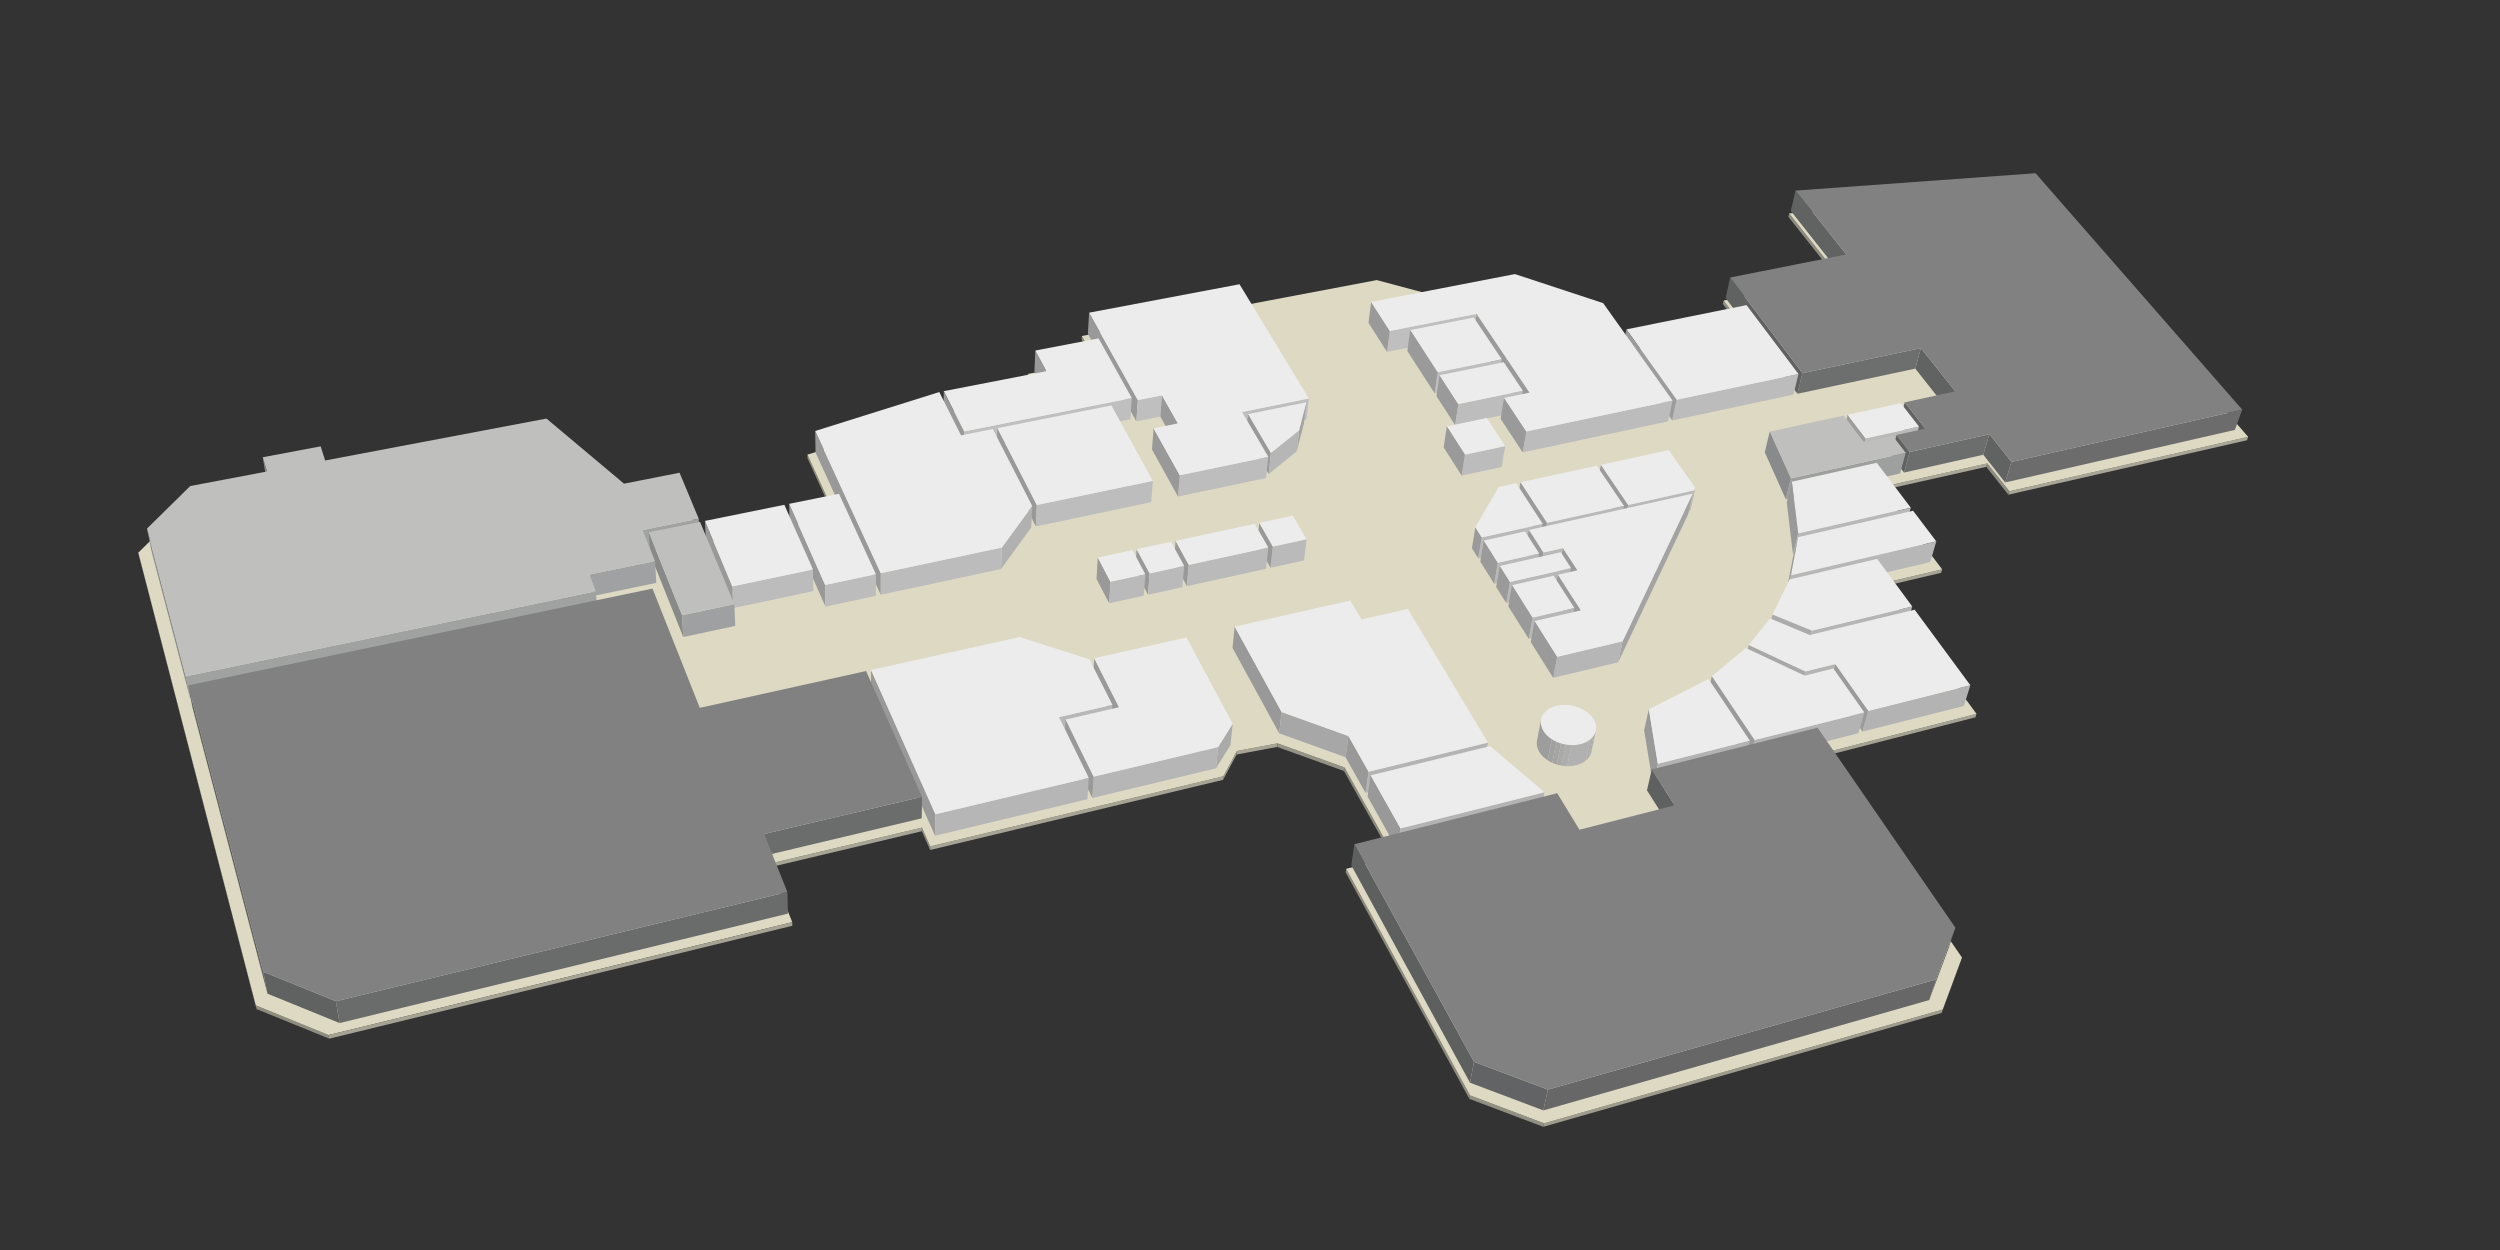 <?xml version="1.0" encoding="utf-8"?>
<!-- Generator: Adobe Illustrator 16.0.0, SVG Export Plug-In . SVG Version: 6.00 Build 0)  -->
<!DOCTYPE svg PUBLIC "-//W3C//DTD SVG 1.1//EN" "http://www.w3.org/Graphics/SVG/1.1/DTD/svg11.dtd">
<svg version="1.1" id="Layer_1" xmlns="http://www.w3.org/2000/svg" xmlns:xlink="http://www.w3.org/1999/xlink" x="0px" y="0px"
	 width="1000px" height="500px" viewBox="0 0 1000 500" enable-background="new 0 0 1000 500" xml:space="preserve">
<rect x="0" y="0" width="1000" height="500" fill="#333333" stroke="none"/>
<g id="base">
	<g>
		<g enable-background="new    ">
			<g>
				<polygon fill="#8F8D80" points="735.954,110.958 735.618,112.322 715.36,86.725 715.671,85.365 				"/>
			</g>
			<g>
				<polygon fill="#8F8C80" points="697.498,130.962 697.19,132.337 689.124,121.601 689.423,120.227 				"/>
			</g>
			<g>
				<polygon fill="#8E8C7F" points="438.252,144.366 438.17,145.785 432.644,135.813 432.72,134.395 				"/>
			</g>
			<g>
				<polygon fill="#A9A697" points="899.27,174.742 898.776,176.097 803.33,197.878 803.75,196.505 				"/>
			</g>
			<g>
				<polygon fill="#8F8D80" points="803.75,196.505 803.33,197.878 794.509,186.733 794.918,185.361 				"/>
			</g>
			<g>
				<polygon fill="#AAA798" points="794.918,185.361 794.509,186.733 751.685,196.344 752.059,194.963 				"/>
			</g>
			<g>
				<polygon fill="#8E8C7F" points="415.589,157.861 415.528,159.286 411.118,151 411.174,149.576 				"/>
			</g>
			<g>
				<polygon fill="#A8A596" points="776.862,227.737 776.456,229.118 751.884,234.902 752.269,233.517 				"/>
			</g>
			<g>
				<polygon fill="#8E8C7F" points="334.309,206.638 334.325,208.082 322.991,183.293 322.964,181.851 				"/>
			</g>
			<g>
				<polygon fill="#8E8C7F" points="103.44,198.159 103.686,199.636 101.986,193.92 101.739,192.443 				"/>
			</g>
			<g>
				<polygon fill="#A4A293" points="790.607,285.545 790.17,286.928 728.242,302.814 728.625,301.422 				"/>
			</g>
			<g>
				<polygon fill="#A7A495" points="511.012,297.342 510.847,298.764 494.625,301.816 494.774,300.393 				"/>
			</g>
			<g>
				<polygon fill="#959386" points="537.771,306.973 537.578,308.391 510.847,298.764 511.012,297.342 				"/>
			</g>
			<g>
				<polygon fill="#A29F91" points="494.774,300.393 494.625,301.816 489.203,311.943 489.348,310.518 				"/>
			</g>
			<g>
				<polygon fill="#8E8C7F" points="557.787,342.656 557.568,344.07 537.578,308.391 537.771,306.973 				"/>
			</g>
			<g>
				<polygon fill="#A7A495" points="489.348,310.518 489.203,311.943 372.048,339.994 372.072,338.555 				"/>
			</g>
			<g>
				<polygon fill="#8E8C7F" points="372.072,338.555 372.048,339.994 368.726,332.49 368.745,331.05 				"/>
			</g>
			<g>
				<polygon fill="#959385" points="784.79,383.006 784.328,384.386 776.638,405.168 777.099,403.79 				"/>
			</g>
			<g>
				<polygon fill="#A7A595" points="368.745,331.05 368.726,332.49 307.621,346.99 307.575,345.544 				"/>
			</g>
			<g>
				<polygon fill="#8E8C7F" points="588.006,438.145 587.739,439.541 538.256,348.945 538.456,347.529 				"/>
			</g>
			<g>
				<polygon fill="#9F9C8E" points="777.099,403.79 776.638,405.168 617.318,450.718 617.62,449.328 				"/>
			</g>
			<g>
				<polygon fill="#929083" points="617.62,449.328 617.318,450.718 587.739,439.541 588.006,438.145 				"/>
			</g>
			<g>
				<polygon fill="#8E8C7F" points="102.308,402.156 102.593,403.62 55.622,222.546 55.321,221.06 				"/>
			</g>
			<g>
				<polygon fill="#8F8D80" points="131.425,414.01 131.678,415.468 102.593,403.62 102.308,402.156 				"/>
			</g>
			<g>
				<polygon fill="#DED9C3" points="128.944,187.316 130.744,192.974 217.301,176.538 248.312,202.62 272.452,197.843 
					280.663,217.539 334.309,206.638 322.964,181.851 374.489,165.868 415.589,157.861 411.174,149.576 438.252,144.366 
					432.72,134.395 550.71,112.029 577.06,119.068 579.951,123.39 606.436,118.248 641.753,129.88 649.452,140.699 697.498,130.962 
					689.423,120.227 735.954,110.958 715.671,85.365 814.627,77.827 899.27,174.742 803.75,196.505 794.918,185.361 
					752.059,194.963 776.862,227.737 752.269,233.517 790.607,285.545 728.625,301.422 784.79,383.006 777.099,403.79 
					617.62,449.328 588.006,438.145 538.456,347.529 557.787,342.656 537.771,306.973 511.012,297.342 494.774,300.393 
					489.348,310.518 372.072,338.555 368.745,331.05 307.575,345.544 316.903,368.864 131.425,414.01 102.308,402.156 
					55.321,221.06 72.679,204 103.44,198.159 101.739,192.443 				"/>
			</g>
			<g>
				<polygon fill="#A6A394" points="316.903,368.864 316.94,370.307 131.678,415.468 131.425,414.01 				"/>
			</g>
		</g>
	</g>
</g>
<g id="shops">
	<g>
		<g enable-background="new    ">
			<g>
				<polygon fill="#616262" points="738.527,101.777 736.51,109.935 716.328,84.369 718.203,76.236 				"/>
			</g>
			<g>
				<polygon fill="#616262" points="782.107,156.545 779.771,164.741 766.118,147.444 768.351,139.258 				"/>
			</g>
			<g>
				<polygon fill="#6D6E6E" points="768.351,139.258 766.118,147.444 718.958,157.507 720.964,149.264 				"/>
			</g>
			<g>
				<polygon fill="#606161" points="720.964,149.264 718.958,157.507 690.266,119.228 692.064,111.011 				"/>
			</g>
			<g>
				<polygon fill="#616262" points="770.088,171.454 767.787,179.678 759.655,169.15 761.894,160.93 				"/>
			</g>
			<g>
				<polygon fill="#BCBCBC" points="719.383,149.598 717.384,157.842 668.892,168.189 670.65,159.888 				"/>
			</g>
			<g>
				<polygon fill="#ECECEC" points="698.597,122.037 719.383,149.598 670.65,159.888 650.574,131.747 				"/>
			</g>
			<g>
				<polygon fill="#9C9C9C" points="670.65,159.888 668.892,168.189 648.959,140.032 650.574,131.747 				"/>
			</g>
			<g>
				<polygon fill="#BABABA" points="767.611,170.647 765.325,178.872 744.063,183.598 746.245,175.349 				"/>
			</g>
			<g>
				<polygon fill="#9D9D9D" points="746.245,175.349 744.063,183.598 736.929,174.131 739.057,165.885 				"/>
			</g>
			<g>
				<polygon fill="#ECECEC" points="760.323,161.271 767.611,170.647 746.245,175.349 739.057,165.885 				"/>
			</g>
			<g>
				<polygon fill="#6C6C6D" points="896.891,163.861 893.954,171.962 802.063,192.981 804.57,184.774 				"/>
			</g>
			<g>
				<polygon fill="#616262" points="804.57,184.774 802.063,192.981 793.313,181.895 795.751,173.692 				"/>
			</g>
			<g>
				<polygon fill="#6C6D6D" points="795.751,173.692 793.313,181.895 761.599,189.03 763.883,180.791 				"/>
			</g>
			<g>
				<polygon fill="#606262" points="763.883,180.791 761.599,189.03 756.398,182.214 758.643,173.977 				"/>
			</g>
			<g>
				<polygon fill="#9E9F9F" points="762.296,181.144 760.019,189.385 714.314,199.667 716.364,191.376 				"/>
			</g>
			<g>
				<polygon fill="#BFBFBE" points="737.473,166.229 745.538,176.866 757.061,174.326 762.296,181.144 716.364,191.376 
					707.882,172.648 				"/>
			</g>
			<g>
				<polygon fill="#898A8B" points="716.364,191.376 714.314,199.667 705.907,180.929 707.882,172.648 				"/>
			</g>
			<g>
				<polygon fill="#ECECEC" points="750.7,185.108 764.317,203.087 719.297,213.403 716.746,192.684 				"/>
			</g>
			<g>
				<polygon fill="#B8B8B8" points="764.317,203.087 761.989,211.345 717.197,221.708 719.297,213.403 				"/>
			</g>
			<g>
				<polygon fill="#999999" points="719.297,213.403 717.197,221.708 714.693,200.976 716.746,192.684 				"/>
			</g>
		</g>
		<g enable-background="new    ">
			<g>
				<polygon fill="#BFBFBF" points="590.656,125.535 589.361,133.866 554.814,140.755 555.932,132.383 				"/>
			</g>
			<g>
				<polygon fill="#9A9A9A" points="555.932,132.383 554.814,140.755 547.389,129.129 548.456,120.765 				"/>
			</g>
			<g>
				<polygon fill="#9A9A9A" points="602.64,143.358 601.263,151.702 589.361,133.866 590.656,125.535 				"/>
			</g>
			<g>
				<polygon fill="#ECECEC" points="589.499,127.009 600.726,143.746 575.08,148.945 564.091,132.028 				"/>
			</g>
			<g>
				<polygon fill="#BEBEBE" points="600.726,143.746 599.359,152.092 573.845,157.32 575.08,148.945 				"/>
			</g>
			<g>
				<polygon fill="#9A9A9A" points="575.08,148.945 573.845,157.32 562.93,140.393 564.091,132.028 				"/>
			</g>
			<g>
				<polygon fill="#9A9A9A" points="611.84,157.041 610.399,165.392 601.263,151.702 602.64,143.358 				"/>
			</g>
			<g>
				<polygon fill="#BDBDBD" points="609.14,156.29 607.715,164.642 582.025,170.007 583.317,161.625 				"/>
			</g>
			<g>
				<polygon fill="#9A9A9A" points="583.317,161.625 582.025,170.007 574.581,158.463 575.822,150.087 				"/>
			</g>
			<g>
				<polygon fill="#ECECEC" points="601.484,144.876 609.14,156.29 583.317,161.625 575.822,150.087 				"/>
			</g>
			<g>
				<polygon fill="#BCBCBC" points="669.023,160.231 667.273,168.534 609.081,180.95 610.533,172.582 				"/>
			</g>
			<g>
				<polygon fill="#9A9A9A" points="610.533,172.582 609.081,180.95 600.23,167.519 601.619,159.157 				"/>
			</g>
			<g>
				<polygon fill="#BCBCBC" points="602.09,178.422 600.678,186.803 584.66,190.238 585.987,181.84 				"/>
			</g>
			<g>
				<polygon fill="#ECECEC" points="594.74,167.204 602.09,178.422 585.987,181.84 578.734,170.545 				"/>
			</g>
			<g>
				<polygon fill="#9A9A9A" points="585.987,181.84 584.66,190.238 577.458,178.94 578.734,170.545 				"/>
			</g>
			<g>
				<polygon fill="#A3A3A3" points="678.132,195.211 676.284,203.539 675.854,204.455 677.701,196.126 				"/>
			</g>
			<g>
				<polygon fill="#9B9B9B" points="651.288,201.981 649.578,210.337 638.754,194.271 640.384,185.917 				"/>
			</g>
			<g>
				<polygon fill="#B9B9B9" points="677.701,196.126 675.854,204.455 649.578,210.337 651.288,201.981 				"/>
			</g>
			<g>
				<polygon fill="#ECECEC" points="667.5,180.044 678.132,195.211 677.701,196.126 651.288,201.981 640.384,185.917 				"/>
			</g>
			<g>
				<polygon fill="#ECECEC" points="638.704,186.281 649.595,202.356 618.804,209.182 608.171,192.894 				"/>
			</g>
			<g>
				<polygon fill="#B9B9B9" points="649.595,202.356 647.893,210.715 617.265,217.572 618.804,209.182 				"/>
			</g>
			<g>
				<polygon fill="#9A9A9A" points="618.804,209.182 617.265,217.572 606.71,201.282 608.171,192.894 				"/>
			</g>
			<g>
				<polygon fill="#B9B9B9" points="617.088,209.562 615.558,217.954 609.415,219.329 610.912,210.931 				"/>
			</g>
			<g>
				<polygon fill="#ECECEC" points="765.236,204.3 774.521,216.56 716.368,230.15 719.226,214.862 				"/>
			</g>
			<g>
				<polygon fill="#B7B7B7" points="774.521,216.56 772.114,224.82 714.256,238.467 716.368,230.15 				"/>
			</g>
			<g>
				<polygon fill="#999999" points="716.368,230.15 714.256,238.467 717.124,223.168 719.226,214.862 				"/>
			</g>
			<g>
				<polygon fill="#B9B9B9" points="610.912,210.931 609.415,219.329 591.314,223.382 592.713,214.965 				"/>
			</g>
			<g>
				<polygon fill="#9A9A9A" points="592.713,214.965 591.314,223.382 588.757,219.307 590.138,210.891 				"/>
			</g>
			<g>
				<polygon fill="#ECECEC" points="606.469,193.262 617.088,209.562 610.912,210.931 592.713,214.965 590.138,210.891 
					599.492,194.774 				"/>
			</g>
			<g>
				<polygon fill="#9A9A9A" points="617.412,220.984 615.866,229.383 610.082,220.369 611.584,211.971 				"/>
			</g>
			<g>
				<polygon fill="#B9B9B9" points="625.198,219.234 623.61,227.625 615.866,229.383 617.412,220.984 				"/>
			</g>
			<g>
				<polygon fill="#9A9A9A" points="630.992,228.112 629.362,236.503 623.61,227.625 625.198,219.234 				"/>
			</g>
			<g>
				<polygon fill="#B9B9B9" points="615.679,221.374 614.143,229.774 597.671,233.514 599.118,225.097 				"/>
			</g>
			<g>
				<polygon fill="#9A9A9A" points="599.118,225.097 597.671,233.514 592.104,224.639 593.508,216.223 				"/>
			</g>
			<g>
				<polygon fill="#ECECEC" points="609.994,212.562 615.679,221.374 599.118,225.097 593.508,216.223 				"/>
			</g>
			<g>
				<polygon fill="#B8B8B8" points="628.429,227.232 626.814,235.624 602.496,241.203 603.979,232.788 				"/>
			</g>
			<g>
				<polygon fill="#9A9A9A" points="603.979,232.788 602.496,241.203 598.471,234.789 599.924,226.372 				"/>
			</g>
			<g>
				<polygon fill="#ECECEC" points="624.294,220.884 628.429,227.232 603.979,232.788 599.924,226.372 				"/>
			</g>
			<g>
				<polygon fill="#B5B5B5" points="764.907,242.59 762.505,250.872 722.528,260.574 724.722,252.254 				"/>
			</g>
			<g>
				<polygon fill="#ECECEC" points="750.869,223.553 764.907,242.59 724.722,252.254 709.01,245.848 715.838,231.754 				"/>
			</g>
			<g>
				<polygon fill="#ABABAB" points="724.722,252.254 722.528,260.574 706.915,254.18 709.01,245.848 				"/>
			</g>
			<g>
				<polygon fill="#9A9A9A" points="632.372,244.124 630.714,252.52 621.583,238.291 623.171,229.893 				"/>
			</g>
			<g>
				<polygon fill="#ECECEC" points="621.431,230.289 629.777,243.226 613.03,247.107 604.793,234.076 				"/>
			</g>
			<g>
				<polygon fill="#B7B7B7" points="629.777,243.226 628.135,251.624 611.479,255.52 613.03,247.107 				"/>
			</g>
			<g>
				<polygon fill="#9A9A9A" points="613.03,247.107 611.479,255.52 603.305,242.492 604.793,234.076 				"/>
			</g>
			<g>
				<polygon fill="#A3A3A3" points="677.083,197.43 675.237,205.76 647.266,264.911 649.035,256.525 				"/>
			</g>
			<g>
				<polygon fill="#B4B4B4" points="734.155,265.626 731.885,273.941 719.94,276.893 722.146,268.566 				"/>
			</g>
			<g>
				<polygon fill="#A8A8A8" points="722.146,268.566 719.94,276.893 697.454,266.313 699.514,257.969 				"/>
			</g>
			<g>
				<polygon fill="#B6B6B6" points="649.035,256.525 647.266,264.911 621.268,271.12 622.894,262.712 				"/>
			</g>
			<g>
				<polygon fill="#9A9A9A" points="622.894,262.712 621.268,271.12 612.304,256.833 613.861,248.421 				"/>
			</g>
			<g>
				<polygon fill="#B3B3B3" points="788.145,274.104 785.554,282.375 744.984,292.652 747.36,284.346 				"/>
			</g>
			<g>
				<polygon fill="#9B9B9B" points="747.36,284.346 744.984,292.652 731.885,273.941 734.155,265.626 				"/>
			</g>
			<g>
				<polygon fill="#B3B3B3" points="745.723,284.975 743.354,293.283 699.692,304.348 701.824,296.003 				"/>
			</g>
			<g>
				<polygon fill="#ECECEC" points="698.318,259.201 721.871,270.252 733.349,267.4 745.723,284.975 701.824,296.003 
					684.739,270.507 				"/>
			</g>
			<g>
				<polygon fill="#9A9A9A" points="701.824,296.003 699.692,304.348 682.744,278.865 684.739,270.507 				"/>
			</g>
		</g>
		<g enable-background="new    ">
			<g>
				<polygon fill="#B3B3B3" points="699.915,296.262 697.795,304.607 661.203,313.879 663.12,305.504 				"/>
			</g>
			<g>
				<polygon fill="#999999" points="663.12,305.504 661.203,313.879 657.661,292.096 659.527,283.716 				"/>
			</g>
			<g>
				<polygon fill="#ECECEC" points="683.412,271.585 699.915,296.262 663.12,305.504 659.527,283.716 				"/>
			</g>
		</g>
		<g enable-background="new    ">
			<g>
				<path fill="#ECECEC" d="M622.636,282.34c1.375-0.333,2.816-0.438,4.246-0.342c1.429,0.095,2.849,0.391,4.178,0.859
					c1.331,0.468,2.573,1.106,3.648,1.896c1.077,0.788,1.987,1.722,2.651,2.774c0.666,1.054,1.021,2.127,1.096,3.168
					s-0.134,2.048-0.6,2.966c-0.469,0.919-1.188,1.749-2.143,2.435c-0.953,0.688-2.136,1.229-3.521,1.57
					c-1.39,0.342-2.846,0.452-4.288,0.355c-1.446-0.098-2.881-0.396-4.229-0.871c-1.343-0.479-2.594-1.129-3.674-1.928
					c-1.078-0.803-1.984-1.744-2.64-2.812c-0.654-1.063-0.996-2.144-1.058-3.185c-0.058-1.041,0.167-2.043,0.646-2.953
					c0.478-0.907,1.21-1.729,2.166-2.4C620.081,283.203,621.26,282.673,622.636,282.34z"/>
				<path fill="#A5A5A5" d="M638.354,292.253l-1.754,8.397c-0.019,0.09-0.039,0.179-0.063,0.267
					c-0.024,0.088-0.048,0.177-0.076,0.265c-0.027,0.086-0.057,0.174-0.089,0.26s-0.065,0.175-0.101,0.261l1.752-8.396
					c0.032-0.086,0.066-0.173,0.102-0.259s0.061-0.173,0.089-0.261c0.027-0.087,0.053-0.18,0.076-0.268
					C638.313,292.432,638.334,292.342,638.354,292.253"/>
				<path fill="#A9A9A9" d="M638.024,293.301l-1.753,8.397c-0.048,0.106-0.097,0.213-0.146,0.319
					c-0.052,0.104-0.107,0.209-0.166,0.312s-0.12,0.204-0.186,0.304c-0.066,0.1-0.137,0.199-0.205,0.297l1.749-8.396
					c0.068-0.099,0.141-0.196,0.206-0.298c0.063-0.102,0.128-0.2,0.186-0.305c0.059-0.104,0.114-0.207,0.167-0.313
					S637.979,293.409,638.024,293.301"/>
				<path fill="#ADADAD" d="M637.319,294.532l-1.749,8.397c-0.083,0.11-0.17,0.225-0.265,0.334
					c-0.091,0.105-0.187,0.215-0.282,0.317c-0.103,0.104-0.204,0.208-0.313,0.312c-0.108,0.101-0.22,0.195-0.336,0.295l1.744-8.399
					c0.117-0.097,0.229-0.194,0.338-0.294c0.106-0.1,0.213-0.203,0.313-0.309c0.103-0.104,0.195-0.211,0.287-0.319
					C637.148,294.756,637.235,294.645,637.319,294.532"/>
				<path fill="#B1B1B1" d="M636.118,295.787l-1.744,8.398c-0.252,0.209-0.524,0.403-0.813,0.59
					c-0.289,0.186-0.598,0.354-0.924,0.517s-0.67,0.304-1.031,0.433c-0.357,0.131-0.735,0.244-1.134,0.344
					c-0.292,0.072-0.587,0.138-0.885,0.188c-0.298,0.054-0.597,0.097-0.899,0.126c-0.302,0.032-0.604,0.057-0.905,0.066
					c-0.308,0.013-0.609,0.016-0.914,0.01l1.702-8.402c0.307,0.008,0.609,0.004,0.919-0.01c0.306-0.012,0.607-0.033,0.914-0.064
					c0.303-0.03,0.604-0.071,0.9-0.125c0.3-0.053,0.6-0.112,0.894-0.188c0.396-0.098,0.773-0.212,1.14-0.342
					c0.363-0.129,0.709-0.273,1.036-0.434c0.328-0.158,0.638-0.33,0.929-0.517C635.592,296.191,635.864,295.995,636.118,295.787"/>
				<path fill="#ADADAD" d="M628.568,298.052l-1.702,8.404c-0.188-0.004-0.375-0.013-0.563-0.022
					c-0.187-0.012-0.375-0.023-0.562-0.045c-0.188-0.018-0.373-0.039-0.563-0.063c-0.186-0.025-0.372-0.055-0.556-0.084l1.688-8.406
					c0.188,0.032,0.373,0.061,0.563,0.085c0.187,0.024,0.375,0.047,0.563,0.063c0.188,0.02,0.376,0.033,0.565,0.045
					C628.191,298.04,628.379,298.047,628.568,298.052"/>
				<path fill="#A9A9A9" d="M626.314,297.834l-1.688,8.406c-0.161-0.027-0.321-0.057-0.481-0.09
					c-0.156-0.032-0.315-0.067-0.477-0.104s-0.316-0.077-0.472-0.118c-0.157-0.043-0.313-0.087-0.467-0.134l1.676-8.407
					c0.156,0.047,0.313,0.09,0.47,0.133c0.158,0.043,0.316,0.082,0.477,0.119c0.158,0.037,0.318,0.072,0.479,0.105
					C625.991,297.777,626.152,297.807,626.314,297.834"/>
				<path fill="#A5A5A5" d="M624.405,297.387l-1.677,8.408c-0.154-0.047-0.311-0.096-0.464-0.146
					c-0.149-0.051-0.304-0.104-0.45-0.162c-0.15-0.055-0.303-0.11-0.447-0.174c-0.148-0.06-0.294-0.123-0.439-0.187l1.664-8.41
					c0.146,0.065,0.293,0.127,0.442,0.188c0.146,0.06,0.299,0.119,0.45,0.175c0.147,0.056,0.304,0.11,0.457,0.161
					C624.094,297.291,624.249,297.34,624.405,297.387"/>
				<path fill="#A1A1A1" d="M622.593,296.716l-1.664,8.41c-0.164-0.073-0.325-0.149-0.481-0.228
					c-0.16-0.078-0.317-0.159-0.477-0.242c-0.151-0.084-0.309-0.17-0.46-0.26c-0.147-0.088-0.299-0.183-0.441-0.274l1.648-8.411
					c0.147,0.094,0.297,0.186,0.448,0.275c0.152,0.089,0.306,0.176,0.463,0.259s0.315,0.165,0.479,0.243
					C622.265,296.566,622.428,296.643,622.593,296.716"/>
				<path fill="#9D9D9D" d="M620.717,295.711l-1.648,8.411c-0.35-0.224-0.681-0.459-0.992-0.709
					c-0.315-0.25-0.614-0.513-0.896-0.789c-0.276-0.276-0.541-0.563-0.779-0.863c-0.24-0.299-0.461-0.61-0.656-0.932
					c-0.236-0.386-0.433-0.772-0.585-1.159c-0.155-0.387-0.271-0.773-0.352-1.156c-0.075-0.384-0.113-0.765-0.119-1.139
					c-0.003-0.375,0.032-0.744,0.104-1.105l1.617-8.414c-0.069,0.36-0.104,0.729-0.104,1.104s0.043,0.755,0.121,1.14
					c0.078,0.383,0.195,0.771,0.354,1.156c0.152,0.387,0.353,0.775,0.59,1.16c0.197,0.322,0.42,0.633,0.662,0.934
					c0.241,0.299,0.506,0.588,0.788,0.863c0.278,0.275,0.583,0.539,0.896,0.789C620.036,295.251,620.369,295.488,620.717,295.711"/>
			</g>
		</g>
		<g enable-background="new    ">
			<g>
				<polygon fill="#BEBEBE" points="523.559,159.389 522.594,167.823 496.003,173.272 496.825,164.809 				"/>
			</g>
			<g>
				<polygon fill="#999999" points="455.139,160.053 454.551,168.549 435.158,133.549 435.624,125.075 				"/>
			</g>
			<g>
				<polygon fill="#BFBFBF" points="464.781,158.132 464.14,166.617 454.551,168.549 455.139,160.053 				"/>
			</g>
			<g>
				<polygon fill="#A4A4A4" points="522.555,160.904 521.594,169.339 518.671,180.553 519.624,172.104 				"/>
			</g>
			<g>
				<polygon fill="#999999" points="471.129,169.354 470.447,177.845 464.14,166.617 464.781,158.132 				"/>
			</g>
			<g>
				<polygon fill="#999999" points="508.369,181.158 507.472,189.625 498.416,174.097 499.252,165.636 				"/>
			</g>
			<g>
				<polygon fill="#B6B6B6" points="519.624,172.104 518.671,180.553 507.472,189.625 508.369,181.158 				"/>
			</g>
			<g>
				<polygon fill="#ECECEC" points="522.555,160.904 519.624,172.104 508.369,181.158 499.252,165.636 				"/>
			</g>
			<g>
				<polygon fill="#BDBDBD" points="507.329,182.735 506.438,191.204 471.208,198.611 471.905,190.105 				"/>
			</g>
			<g>
				<polygon fill="#999999" points="471.905,190.105 471.208,198.611 460.796,179.821 461.425,171.32 				"/>
			</g>
		</g>
		<g enable-background="new    ">
			<g>
				<polygon fill="#BABABA" points="522.614,215.692 521.611,224.17 508.216,227.116 509.143,218.625 				"/>
			</g>
			<g>
				<polygon fill="#999999" points="509.143,218.625 508.216,227.116 502.815,217.619 503.704,209.128 				"/>
			</g>
			<g>
				<polygon fill="#ECECEC" points="517.106,206.248 522.614,215.692 509.143,218.625 503.704,209.128 				"/>
			</g>
		</g>
		<g enable-background="new    ">
			<g>
				<polygon fill="#999999" points="418.559,148.485 418.179,157.002 413.773,148.727 414.126,140.215 				"/>
			</g>
			<g>
				<polygon fill="#BFBFBF" points="452.72,159.23 452.146,167.727 385.425,181.145 385.626,172.575 				"/>
			</g>
			<g>
				<polygon fill="#ECECEC" points="439.435,135.356 452.72,159.23 385.626,172.575 377.517,156.462 418.559,148.485 
					414.126,140.215 				"/>
			</g>
			<g>
				<polygon fill="#999999" points="385.626,172.575 385.425,181.145 377.364,165.024 377.517,156.462 				"/>
			</g>
			<g>
				<polygon fill="#999999" points="414.732,202 414.358,210.565 398.673,179.806 398.949,171.249 				"/>
			</g>
			<g>
				<polygon fill="#BDBDBD" points="461.141,192.345 460.504,200.862 414.358,210.565 414.732,202 				"/>
			</g>
			<g>
				<polygon fill="#ECECEC" points="444.557,162.162 461.141,192.345 414.732,202 398.949,171.249 				"/>
			</g>
			<g>
				<polygon fill="#999999" points="475.505,225.949 474.768,234.472 469.539,224.842 470.241,216.319 				"/>
			</g>
			<g>
				<polygon fill="#BABABA" points="507.342,219.017 506.425,227.51 474.768,234.472 475.505,225.949 				"/>
			</g>
			<g>
				<polygon fill="#ECECEC" points="501.912,209.513 507.342,219.017 475.505,225.949 470.241,216.319 				"/>
			</g>
			<g>
				<polygon fill="#B1B1B1" points="412.883,202.385 412.519,210.951 400.419,227.611 400.715,219.026 				"/>
			</g>
			<g>
				<polygon fill="#999999" points="459.845,229.358 459.198,237.896 454.051,228.204 454.663,219.666 				"/>
			</g>
			<g>
				<polygon fill="#BABABA" points="473.671,226.348 472.944,234.873 459.198,237.896 459.845,229.358 				"/>
			</g>
			<g>
				<polygon fill="#ECECEC" points="468.416,216.711 473.671,226.348 459.845,229.358 454.663,219.666 				"/>
			</g>
			<g>
				<polygon fill="#999999" points="444.215,232.761 443.658,241.314 438.593,231.56 439.117,223.006 				"/>
			</g>
			<g>
				<polygon fill="#ECECEC" points="452.974,220.029 458.146,229.728 444.215,232.761 439.117,223.006 				"/>
			</g>
			<g>
				<polygon fill="#BABABA" points="458.146,229.728 457.509,238.268 443.658,241.314 444.215,232.761 				"/>
			</g>
			<g>
				<polygon fill="#BCBCBC" points="400.715,219.026 400.419,227.611 352.278,237.909 352.288,229.278 				"/>
			</g>
			<g>
				<polygon fill="#999999" points="352.288,229.278 352.278,237.909 326.219,181.014 326.079,172.391 				"/>
			</g>
			<g>
				<polygon fill="#999999" points="512.666,284.828 511.672,293.33 493.006,259.152 493.865,250.639 				"/>
			</g>
			<g>
				<polygon fill="#A7A7A7" points="539.374,294.409 538.211,302.887 511.672,293.33 512.666,284.828 				"/>
			</g>
			<g>
				<polygon fill="#5F6060" points="669.865,322.133 667.885,330.498 658.788,316.139 660.693,307.761 				"/>
			</g>
			<g>
				<polygon fill="#B4B4B4" points="595.185,297.027 593.684,305.459 546.204,317.158 547.428,308.689 				"/>
			</g>
			<g>
				<polygon fill="#999999" points="547.428,308.689 546.204,317.158 538.211,302.887 539.374,294.409 				"/>
			</g>
			<g>
				<polygon fill="#999999" points="560.209,331.35 558.887,339.8 547.011,318.598 548.241,310.13 				"/>
			</g>
			<g>
				<polygon fill="#B3B3B3" points="617.816,316.882 616.156,325.291 558.887,339.8 560.209,331.35 				"/>
			</g>
			<g>
				<polygon fill="#ECECEC" points="596.031,298.439 617.816,316.882 560.209,331.35 548.241,310.13 				"/>
			</g>
			<g>
				<polygon fill="#606161" points="782.159,371.088 779.419,379.34 771.701,400.009 774.432,391.768 				"/>
			</g>
			<g>
				<polygon fill="#5E6060" points="589.6,424.73 588,433.077 540.524,346.152 541.737,337.691 				"/>
			</g>
			<g>
				<polygon fill="#676768" points="774.432,391.768 771.701,400.009 617.341,444.16 619.148,435.85 				"/>
			</g>
			<g>
				<polygon fill="#626364" points="619.148,435.85 617.341,444.16 588,433.077 589.6,424.73 				"/>
			</g>
		</g>
		<g enable-background="new    ">
			<g>
				<polygon fill="#888A8A" points="106.808,188.596 108.26,197.424 106.551,191.721 105.095,182.894 				"/>
			</g>
			<g>
				<polygon fill="#A1A2A2" points="279.488,207.474 279.91,216.16 257.588,220.726 257.03,212.019 				"/>
			</g>
			<g>
				<polygon fill="#999999" points="330.056,233.985 330.179,242.637 315.853,210.188 315.648,201.537 				"/>
			</g>
			<g>
				<polygon fill="#BCBCBC" points="350.367,229.685 350.368,238.318 330.179,242.637 330.056,233.985 				"/>
			</g>
			<g>
				<polygon fill="#ECECEC" points="335.582,197.496 350.367,229.685 330.056,233.985 315.648,201.537 				"/>
			</g>
			<g>
				<polygon fill="#BCBCBC" points="325.186,227.786 325.338,236.44 293.272,243.24 292.923,234.557 				"/>
			</g>
			<g>
				<polygon fill="#999999" points="292.923,234.557 293.272,243.24 282.371,217.049 281.964,208.365 				"/>
			</g>
			<g>
				<polygon fill="#ECECEC" points="313.74,201.924 325.186,227.786 292.923,234.557 281.964,208.365 				"/>
			</g>
			<g>
				<polygon fill="#888A8A" points="272.834,246.1 273.309,254.802 260.054,221.622 259.511,212.917 				"/>
			</g>
			<g>
				<polygon fill="#A0A1A2" points="261.998,224.436 262.53,233.143 236.478,238.56 235.782,229.829 				"/>
			</g>
			<g>
				<polygon fill="#9FA0A1" points="293.748,241.672 294.093,250.356 273.309,254.802 272.834,246.1 				"/>
			</g>
			<g>
				<polygon fill="#BFBFBE" points="280.024,208.759 293.748,241.672 272.834,246.1 259.511,212.917 				"/>
			</g>
			<g>
				<polygon fill="#999999" points="447.617,282.881 447.019,291.438 437.148,271.863 437.678,263.298 				"/>
			</g>
			<g>
				<polygon fill="#B7B7B7" points="444.964,281.92 444.383,290.479 423.143,295.423 423.595,286.848 				"/>
			</g>
			<g>
				<polygon fill="#AAAAAA" points="493.074,289.508 492.195,298.025 486.384,307.341 487.233,298.82 				"/>
			</g>
			<g>
				<polygon fill="#B6B6B6" points="487.233,298.82 486.384,307.341 436.925,319.206 437.471,310.648 				"/>
			</g>
			<g>
				<polygon fill="#999999" points="437.471,310.648 436.925,319.206 425.776,296.393 426.245,287.818 				"/>
			</g>
			<g>
				<polygon fill="#A0A1A1" points="238.328,236.519 239.011,245.25 76.057,279.424 74.308,270.557 				"/>
			</g>
			<g>
				<polygon fill="#888A8A" points="74.308,270.557 76.057,279.424 60.572,220.312 58.797,211.432 				"/>
			</g>
			<g>
				<polygon fill="#BFBFBE" points="128.263,178.539 130.06,184.191 218.581,167.423 249.61,193.471 271.821,189.087 
					279.488,207.474 257.03,212.019 261.998,224.436 235.782,229.829 238.328,236.519 74.308,270.557 58.797,211.432 
					76.093,194.414 106.808,188.596 105.095,182.894 				"/>
			</g>
			<g>
				<polygon fill="#999999" points="374.165,325.695 374.014,334.298 348.422,276.613 348.408,267.975 				"/>
			</g>
			<g>
				<polygon fill="#B6B6B6" points="435.495,311.118 434.961,319.677 374.014,334.298 374.165,325.695 				"/>
			</g>
			<g>
				<polygon fill="#6B6C6C" points="368.803,318.718 368.688,327.328 305.955,342.244 305.664,333.591 				"/>
			</g>
			<g>
				<polygon fill="#5E6060" points="105.307,388.715 106.982,397.473 76.997,283.014 75.25,274.146 				"/>
			</g>
			<g>
				<polygon fill="#606161" points="134.357,400.503 135.84,409.223 106.982,397.473 105.307,388.715 				"/>
			</g>
			<g>
				<polygon fill="#6A6B6B" points="314.949,356.8 315.182,365.428 135.84,409.223 134.357,400.503 				"/>
			</g>
		</g>
	</g>
</g>
<g id="landmarks-small">
	<polygon id="massimodutti" fill="#ECECEC" points="605.953,109.629 641.271,121.257 669.023,160.231 610.533,172.582 
		601.619,159.157 611.84,157.041 602.64,143.358 590.656,125.535 555.932,132.383 548.456,120.765 	"/>
	<polygon id="sephora" fill="#ECECEC" points="708.029,247.371 723.872,253.99 765.855,243.876 788.145,274.104 747.36,284.346 
		734.155,265.626 722.146,268.566 699.514,257.969 	"/>
	<polygon id="zara" fill="#ECECEC" points="495.798,113.696 523.559,159.389 496.825,164.809 507.329,182.735 471.905,190.105 
		461.425,171.32 471.129,169.354 464.781,158.132 455.139,160.053 435.624,125.075 	"/>
	<polygon id="adidas" fill="#ECECEC" points="375.714,156.812 384.412,174.146 397.132,171.611 412.883,202.385 400.715,219.026 
		352.288,229.278 326.079,172.391 	"/>
	<polygon id="starbucks" fill="#ECECEC" points="540.149,240.209 544.582,247.782 563.123,243.562 595.185,297.027 547.428,308.689 
		539.374,294.409 512.666,284.828 493.865,250.639 512.339,246.475 	"/>
	<polygon id="walgreens" fill="#ECECEC" points="474.592,254.98 493.074,289.508 487.233,298.82 437.471,310.648 426.245,287.818 
		447.617,282.881 437.678,263.298 	"/>
	<polygon id="geox" fill="#ECECEC" points="407.884,254.807 435.759,263.73 444.964,281.92 423.595,286.848 435.495,311.118 
		374.165,325.695 348.408,267.975 	"/>
	<polygon id="hnm" fill="#ECECEC" points="677.083,197.43 649.035,256.525 622.894,262.712 613.861,248.421 632.372,244.124 
		623.171,229.893 630.992,228.112 625.198,219.234 617.412,220.984 611.584,211.971 617.763,210.599 622.911,209.456 
		650.926,203.237 651.982,203.002 	"/>
</g>
<g id="landmarks-large">
	<polygon id="sears" fill="#818181" points="718.203,76.236 814.226,69.29 896.891,163.861 804.57,184.774 795.751,173.692 
		763.883,180.791 758.643,173.977 770.088,171.454 761.894,160.93 782.107,156.545 768.351,139.258 720.964,149.264 
		692.064,111.011 738.527,101.777 	"/>
	<polygon id="jcpenney" fill="#818181" points="727.033,291.068 782.159,371.088 774.432,391.768 619.148,435.85 589.6,424.73 
		541.737,337.691 622.876,317.277 631.786,331.891 669.865,322.133 660.693,307.761 	"/>
	<polygon id="macys" fill="#818181" points="261.006,235.431 279.914,283.137 346.429,268.412 368.803,318.718 305.664,333.591 
		314.949,356.8 134.357,400.503 105.307,388.715 75.25,274.146 	"/>
</g>
</svg>
